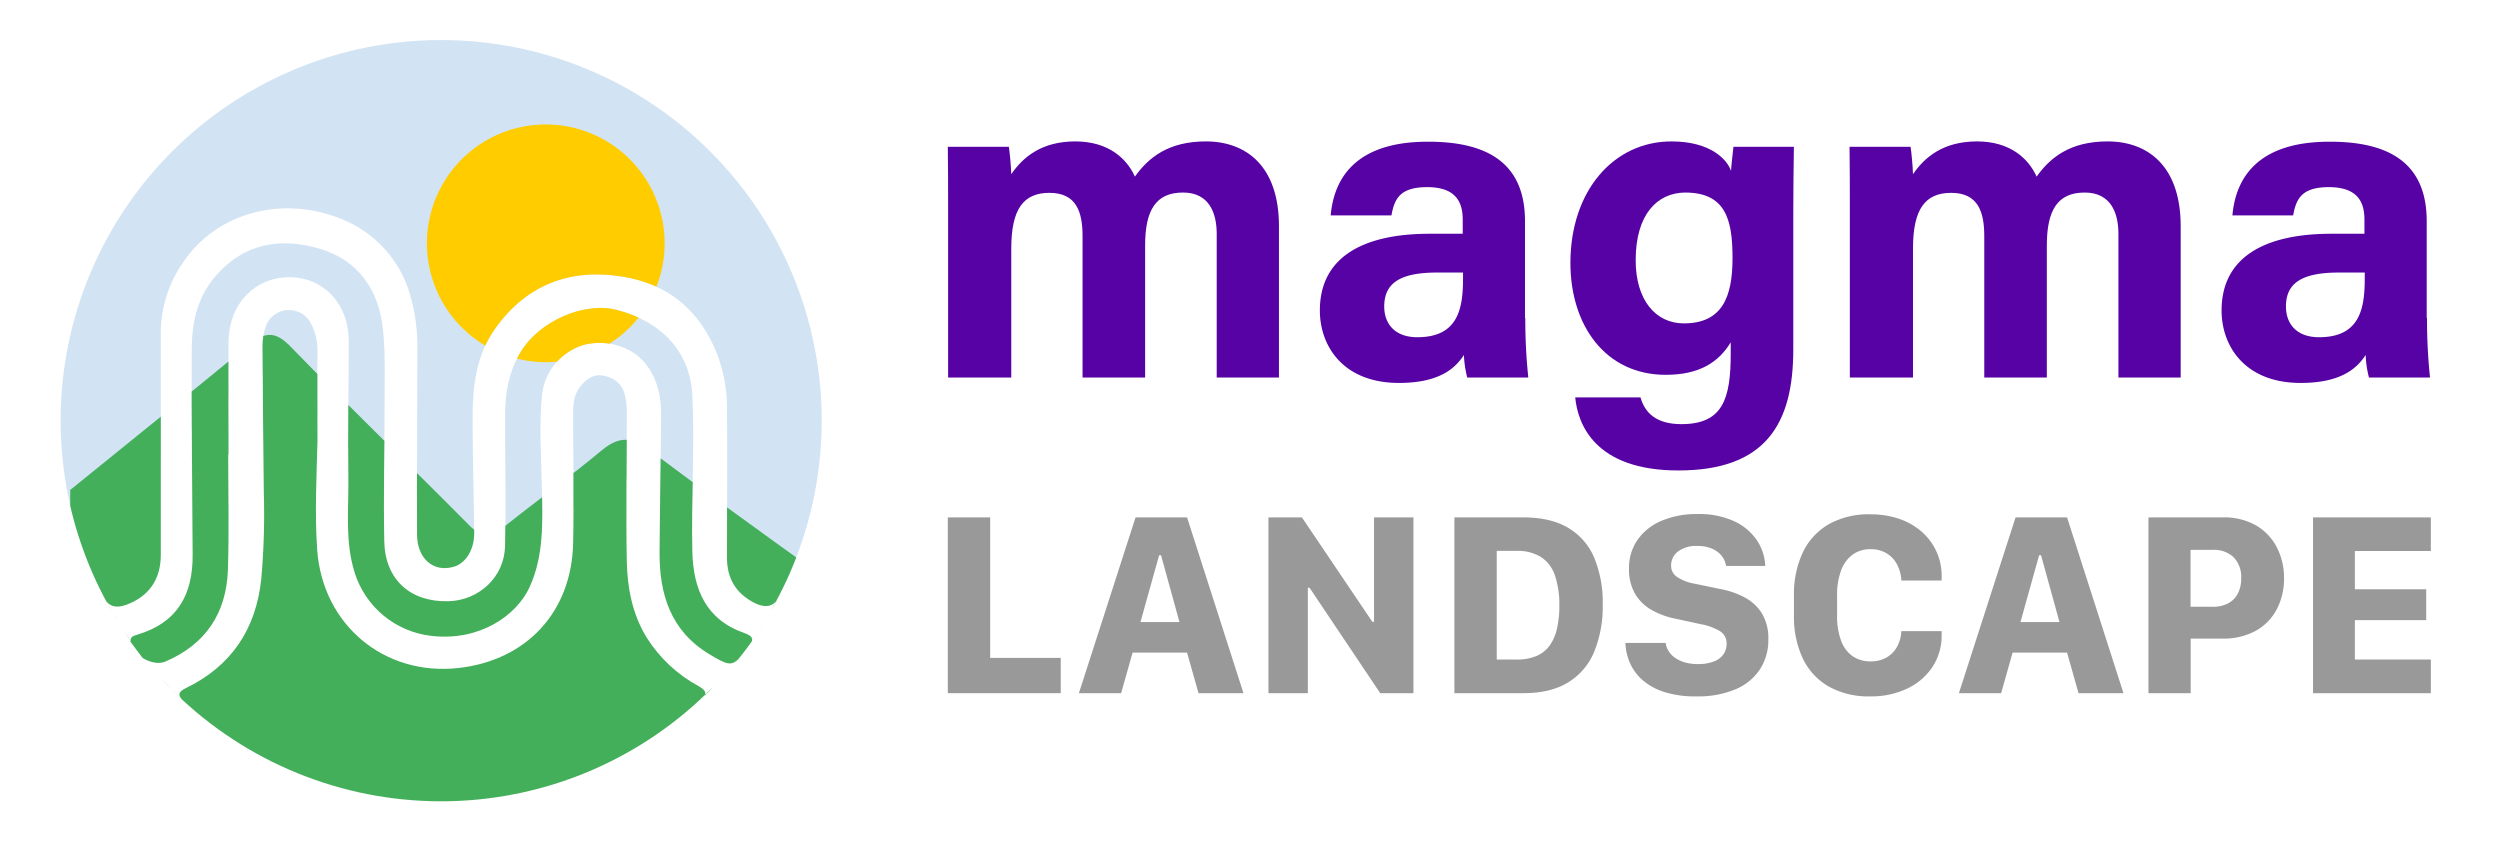 <svg id="Layer_1" data-name="Layer 1" xmlns="http://www.w3.org/2000/svg" xmlns:xlink="http://www.w3.org/1999/xlink" viewBox="0 0 754.979 255.541"><defs><style>.cls-1{fill:none;}.cls-2{clip-path:url(#clip-path);}.cls-3{fill:#d2e4f4;}.cls-4{fill:#43af5a;}.cls-5{fill:#fc0;}.cls-6{fill:#999;}.cls-7{fill:#5602a4;}</style><clipPath id="clip-path"><path class="cls-1" d="M43.28,198.534c1.791,2.262,3.676,4.43,5.561,6.504C46.956,202.964,45.071,200.796,43.28,198.534Zm-3.676-4.902c-.66-.943-1.225-1.791-1.885-2.734A28.053,28.053,0,0,0,39.604,193.632Zm-7.447-11.971c1.414,1.697,3.299,1.885,5.844,1.037,6.787-2.451,10.557-7.541,10.557-15.082V100.692a37.333,37.333,0,0,1,6.315-20.831c10.463-16.118,30.729-20.737,47.884-13.856A34.964,34.964,0,0,1,123.872,89.098a56.012,56.012,0,0,1,2.168,16.213c0,18.663-.189,37.327-.094,56.085,0,7.258,4.902,11.5,10.934,9.803,3.676-.943,6.41-5.184,6.315-10.463-.094-11.5-.471-22.905-.471-34.405,0-9.614,1.037-19.135,6.975-27.335,9.52-13.196,22.717-18.004,38.269-15.459,13.668,2.168,23.282,10.086,28.466,23.094a44.847,44.847,0,0,1,3.111,16.024c.094,15.27,0,30.446,0,45.716,0,6.315,2.639,10.746,8.201,13.668,2.828,1.414,5.09,1.414,6.787-.66-.566,1.037-1.131,2.074-1.791,3.111A114.923,114.923,0,1,0,33.76,184.583,28.95,28.95,0,0,1,32.158,181.661Zm190.782,17.438c-2.262,2.828-4.713,5.561-7.164,8.106C218.226,204.66,220.677,201.927,222.939,199.099Zm4.147-5.467c.283-1.131-.471-1.791-2.262-2.451-11.688-4.053-15.459-13.291-15.741-24.602-.377-15.741.754-31.389,0-47.13-.566-12.725-8.86-22.245-22.717-25.827-9.897-2.639-23.565,3.299-29.221,12.819-3.488,5.844-4.619,12.254-4.619,18.946,0,13.196.283,26.393,0,39.589-.189,9.237-7.918,16.401-17.155,16.59-11.5.283-19.135-6.598-19.323-18.192-.283-13.95.094-27.901.094-41.946,0-7.258.283-14.516-.471-21.68C114.541,87.59,108.131,78.447,96.349,75.053c-11.594-3.393-22.811-1.602-31.294,8.389-5.561,6.41-7.164,14.233-7.164,22.34-.094,20.549.189,41.097.283,61.74.094,12.065-4.619,20.549-16.684,24.131-1.131.377-2.168.566-2.074,2.074v.094c1.225,1.697,2.451,3.299,3.676,4.902,2.168,1.32,4.713,1.885,6.692,1.131,12.254-5.184,18.569-14.61,19.04-27.712.377-11.594.094-23.188.094-34.876h.094c0-11.5-.094-22.905,0-34.405.283-11.311,8.106-19.229,18.569-19.135,10.18.094,17.721,8.106,17.721,19.135,0,13.95-.283,27.995-.094,41.946.094,9.332-1.037,18.758,1.885,28.089a27.501,27.501,0,0,0,23.188,19.135c14.61,1.697,25.733-6.221,29.598-14.61,4.43-9.614,3.959-19.889,3.77-30.069-.189-9.614-.943-19.135.094-28.655a17.827,17.827,0,0,1,12.442-14.516c7.164-1.885,14.987.566,19.04,6.033,3.393,4.43,4.43,9.614,4.43,14.987-.094,13.856-.377,27.618-.471,41.474-.094,12.725,3.299,23.848,15.082,30.917,4.902,2.922,6.41,3.676,8.672,1.508,2.168-2.639,4.147-5.373,6.033-8.201C228.312,191.841,227.652,192.784,227.087,193.632ZM229.349,190.333c.471-.754,1.037-1.508,1.508-2.356C230.292,188.825,229.82,189.579,229.349,190.333Zm-16.495,19.7c.471-.943-.094-1.791-1.885-2.828a42.307,42.307,0,0,1-15.647-14.61c-4.336-7.069-5.844-14.893-6.033-22.905-.283-14.893,0-29.786,0-44.773a21.861,21.861,0,0,0-.566-5.561c-.754-3.488-3.393-5.373-6.598-5.938s-5.561,1.414-7.352,3.959c-1.602,2.356-1.697,4.996-1.697,7.635,0,13.008.283,26.016,0,39.118-.471,20.737-14.139,35.347-34.688,37.61-22.528,2.451-41.003-13.196-42.605-35.724-.754-11.028-.189-21.963.094-32.897,0-9.143-.094-18.192,0-27.335a17.181,17.181,0,0,0-1.979-8.106,7.45,7.45,0,0,0-13.668.943,18.374,18.374,0,0,0-.943,6.033c.094,14.61.189,29.221.377,43.831a222.809,222.809,0,0,1-.754,26.298c-1.602,15.27-9.049,26.393-22.905,33.085-2.357,1.131-2.074,2.168-1.131,3.299A114.938,114.938,0,0,0,215.21,207.582,19.181,19.181,0,0,1,212.854,210.033Zm19.983-25.356c-.566.943-1.131,1.885-1.697,2.734C231.8,186.468,232.271,185.62,232.837,184.677Zm-177.868,26.487c-2.074-1.885-4.053-3.959-6.033-6.033C50.821,207.205,52.895,209.185,54.968,211.164ZM35.457,187.411c-.471-.754-.848-1.508-1.32-2.168C34.514,185.903,34.985,186.657,35.457,187.411Zm1.885,2.922c-.471-.754-.943-1.414-1.414-2.168C36.399,188.919,36.871,189.579,37.342,190.333Z"/></clipPath></defs><g class="cls-2"><path class="cls-3" d="M20.386,82.029l-34.156,110.52c18.082-14.607,70.299-62.194,88.269-76.966,4.798-3.909,7.996-3.909,12.439.711,17.592,18.125,35.894,35.717,53.664,53.664,3.732,3.909,6.752,3.909,10.839.711,9.773-7.819,19.902-15.104,29.497-23.1,5.153-4.265,9.062-4.087,14.216-.178,16.901,12.677,48.488,51.434,65.712,63.774L246.347,1.386H20.296V49.783H-26.833V82.031h47.219Z"/><path class="cls-4" d="M210.581,223.409l36.59-7.801v-42.455c-17.224-12.339-34.292-24.691-51.192-37.368-5.153-3.909-9.062-4.087-14.216.178-9.596,7.996-19.724,15.282-29.497,23.1-4.087,3.199-7.108,3.199-10.839-.711-17.77-17.947-36.072-35.539-53.664-53.664-4.442-4.62-7.641-4.62-12.439-.711C57.352,118.75,39.292,133.351,21.21,147.958V215.61l123.47,45.837,21.68-1.508h32.19l5.584-33.092Z"/><path class="cls-5" d="M165.174,109.375a35.896,35.896,0,1,0-36.25-35.894A35.896,35.896,0,0,0,165.174,109.375Z"/></g><path class="cls-6" d="M320.334,209.333h-34.104V156.252H299.024v42.426h21.31Z"/><path class="cls-6" d="M325.818,209.333l17.11-53.081h15.555l17.033,53.081H361.944l-3.461-12.25H342.034l-3.461,12.25ZM350.045,167.685l-5.639,20.182h11.782L350.628,167.685Z"/><path class="cls-6" d="M383.059,209.333V156.252h10.111L414.441,187.789h.505V156.252h11.9v53.081h-10.033l-21.349-31.848h-.505v31.848Z"/><path class="cls-6" d="M460.017,156.252q8.283,0,13.591,3.169a19.072,19.072,0,0,1,7.855,9.06,35.398,35.398,0,0,1,2.547,14.097,36.022,36.022,0,0,1-2.586,14.272,19.514,19.514,0,0,1-7.894,9.255q-5.308,3.227-13.513,3.227H439.212V156.252Zm-8.011,42.931h5.989a15.258,15.258,0,0,0,5.833-1.01,9.542,9.542,0,0,0,4.005-3.033,13.589,13.589,0,0,0,2.314-5.094,30.073,30.073,0,0,0,.758-7.155,27.003,27.003,0,0,0-1.341-9.138,10.676,10.676,0,0,0-4.2-5.541,13.36,13.36,0,0,0-7.369-1.848h-5.989Z"/><path class="cls-6" d="M503.026,194.166a5.993,5.993,0,0,0,.875,2.45,6.968,6.968,0,0,0,1.964,2.041,10.042,10.042,0,0,0,2.956,1.38,13.738,13.738,0,0,0,3.889.505,12.951,12.951,0,0,0,4.919-.797,6.169,6.169,0,0,0,2.858-2.177,5.461,5.461,0,0,0,.933-3.131,4.304,4.304,0,0,0-1.983-3.811,17.205,17.205,0,0,0-5.872-2.139l-7.505-1.633a23.748,23.748,0,0,1-7.408-2.723,13.514,13.514,0,0,1-4.939-4.919,14.619,14.619,0,0,1-1.769-7.446,14.87,14.87,0,0,1,2.625-8.808,16.802,16.802,0,0,1,7.272-5.716,27.081,27.081,0,0,1,10.791-2.003,25.25,25.25,0,0,1,11.141,2.197,16.607,16.607,0,0,1,6.825,5.775,14.91,14.91,0,0,1,2.488,7.699H521.265a6.37,6.37,0,0,0-1.265-2.956,7.44,7.44,0,0,0-2.878-2.217,10.755,10.755,0,0,0-4.53-.856,9.018,9.018,0,0,0-5.892,1.692,5.303,5.303,0,0,0-2.041,4.258,4.047,4.047,0,0,0,1.886,3.461,13.765,13.765,0,0,0,5.231,1.983l7.699,1.595a25.888,25.888,0,0,1,7.369,2.528,13.69,13.69,0,0,1,5.23,4.822,14.614,14.614,0,0,1,1.945,7.933,16.133,16.133,0,0,1-2.489,8.924,16.433,16.433,0,0,1-7.331,6.047,29.233,29.233,0,0,1-11.997,2.178,30.787,30.787,0,0,1-9.605-1.323,18.348,18.348,0,0,1-6.572-3.616,14.742,14.742,0,0,1-3.811-5.192,16.69,16.69,0,0,1-1.361-6.008Z"/><path class="cls-6" d="M554.786,185.845a21.363,21.363,0,0,0,1.186,7.583,9.81,9.81,0,0,0,3.461,4.706,9.277,9.277,0,0,0,5.464,1.594,9.464,9.464,0,0,0,4.841-1.186,8.295,8.295,0,0,0,3.17-3.247,11.03,11.03,0,0,0,1.283-4.706h12.172v1.517a17.119,17.119,0,0,1-2.936,9.547,18.769,18.769,0,0,1-7.642,6.377,25.401,25.401,0,0,1-10.966,2.275,24.648,24.648,0,0,1-12.58-2.995,19.33,19.33,0,0,1-7.816-8.477,29.524,29.524,0,0,1-2.664-13.028v-5.911a29.566,29.566,0,0,1,2.684-13.085,19.436,19.436,0,0,1,7.836-8.497,24.566,24.566,0,0,1,12.541-2.995,26.672,26.672,0,0,1,8.516,1.303,20.231,20.231,0,0,1,6.766,3.753,17.612,17.612,0,0,1,6.262,13.455v1.478h-12.172a11.565,11.565,0,0,0-1.303-4.861,8.62,8.62,0,0,0-3.17-3.364,9.139,9.139,0,0,0-4.822-1.225,8.959,8.959,0,0,0-5.445,1.653,10.351,10.351,0,0,0-3.461,4.763,21.189,21.189,0,0,0-1.205,7.622Z"/><path class="cls-6" d="M591.573,209.333l17.11-53.081h15.555l17.033,53.081h-13.572l-3.461-12.25h-16.449l-3.461,12.25ZM615.799,167.685l-5.639,20.182H621.943L616.382,167.685Z"/><path class="cls-6" d="M681.46,158.76a16.293,16.293,0,0,1,6.203,6.689,20.195,20.195,0,0,1,2.1,9.197,19.894,19.894,0,0,1-2.119,9.197,15.879,15.879,0,0,1-6.28,6.572,20.151,20.151,0,0,1-10.306,2.43h-9.489v16.488H648.814V156.252h22.399A19.326,19.326,0,0,1,681.46,158.76Zm-6.941,9.508a8.63,8.63,0,0,0-6.261-2.217h-6.728v17.188h6.728a9.698,9.698,0,0,0,4.57-1.011,6.941,6.941,0,0,0,2.955-2.936,9.721,9.721,0,0,0,1.031-4.647A8.462,8.462,0,0,0,674.518,168.268Z"/><path class="cls-6" d="M734.094,209.333H698.513V156.252h35.582V166.401H711.152v11.55h21.543v9.333h-21.543v11.899h22.943Z"/><path class="cls-7" d="M286.321,62.325c0-5.995,0-11.99-.091-17.985h18.439c.272,1.726.636,5.632.727,8.266,3.542-5.177,9.174-9.901,19.347-9.901,9.991,0,15.532,5.177,17.985,10.627,4.087-5.722,10.082-10.627,21.436-10.627,12.171,0,22.072,7.448,22.072,25.614v45.688h-18.802V70.591c0-6.267-2.271-12.444-10.173-12.444-8.175,0-11.445,5.268-11.445,15.986v39.875H326.922V71.318c0-7.266-1.817-13.08-9.991-13.08-7.811,0-11.536,4.814-11.536,16.804v38.966H286.321V62.325Z"/><path class="cls-7" d="M460.626,96.024a168.389,168.389,0,0,0,.908,17.985H443.095a31.536,31.536,0,0,1-.999-6.812c-2.543,3.906-7.266,8.447-19.619,8.447-16.804,0-23.889-11.081-23.889-21.89,0-15.895,12.716-23.162,33.153-23.162h9.991v-4.269c0-4.996-1.817-9.81-10.718-9.81-8.175,0-9.901,3.452-10.809,8.538H401.858c1.09-12.353,8.72-22.435,29.883-22.254,18.711.091,28.793,7.448,28.793,23.979V96.024Zm-18.802-13.715h-7.902c-11.626,0-15.895,3.542-15.895,10.264,0,5.087,3.088,9.265,9.991,9.265,12.262,0,13.806-8.538,13.806-17.712Z"/><path class="cls-7" d="M541.556,105.561c0,22.344-8.266,36.514-34.697,36.514-25.433,0-30.428-14.26-31.155-22.072h19.71c1.362,4.814,4.905,8.084,12.353,8.084,12.535,0,14.896-7.63,14.896-21.345v-3.361c-3.633,5.995-9.446,9.81-19.619,9.81-18.348,0-28.793-15.078-28.793-33.789,0-21.799,13.08-36.696,30.519-36.696,11.99,0,16.895,5.632,17.985,8.901.091-1.907.636-6.086.727-7.266h18.257c-.091,6.177-.182,13.261-.182,19.983v41.237ZM493.96,78.584c0,11.99,5.995,19.075,14.533,19.075,11.626,0,14.715-7.993,14.715-19.71S521.119,58.147,508.857,58.147C500.5,58.238,493.96,64.687,493.96,78.584Z"/><path class="cls-7" d="M558.632,62.325c0-5.995,0-11.99-.091-17.985h18.439c.272,1.726.636,5.632.727,8.266,3.542-5.177,9.174-9.901,19.347-9.901,9.991,0,15.532,5.177,17.985,10.627,4.087-5.722,10.082-10.627,21.436-10.627,12.171,0,22.072,7.448,22.072,25.614v45.688H639.744V70.591c0-6.267-2.271-12.444-10.173-12.444-8.175,0-11.445,5.268-11.445,15.986v39.875H599.234V71.318c0-7.266-1.817-13.08-9.991-13.08-7.811,0-11.536,4.814-11.536,16.804v38.966h-19.075Z"/><path class="cls-7" d="M732.937,96.024a168.381,168.381,0,0,0,.908,17.985H715.406a31.536,31.536,0,0,1-.999-6.812c-2.543,3.906-7.266,8.447-19.619,8.447-16.804,0-23.889-11.081-23.889-21.89,0-15.895,12.716-23.162,33.153-23.162h9.991v-4.269c0-4.996-1.817-9.81-10.718-9.81-8.175,0-9.901,3.452-10.809,8.538H674.169c1.09-12.353,8.72-22.435,29.883-22.254,18.711.091,28.793,7.448,28.793,23.979V96.024Zm-18.802-13.715h-7.902c-11.626,0-15.895,3.542-15.895,10.264,0,5.087,3.088,9.265,9.991,9.265,12.262,0,13.806-8.538,13.806-17.712Z"/></svg>
